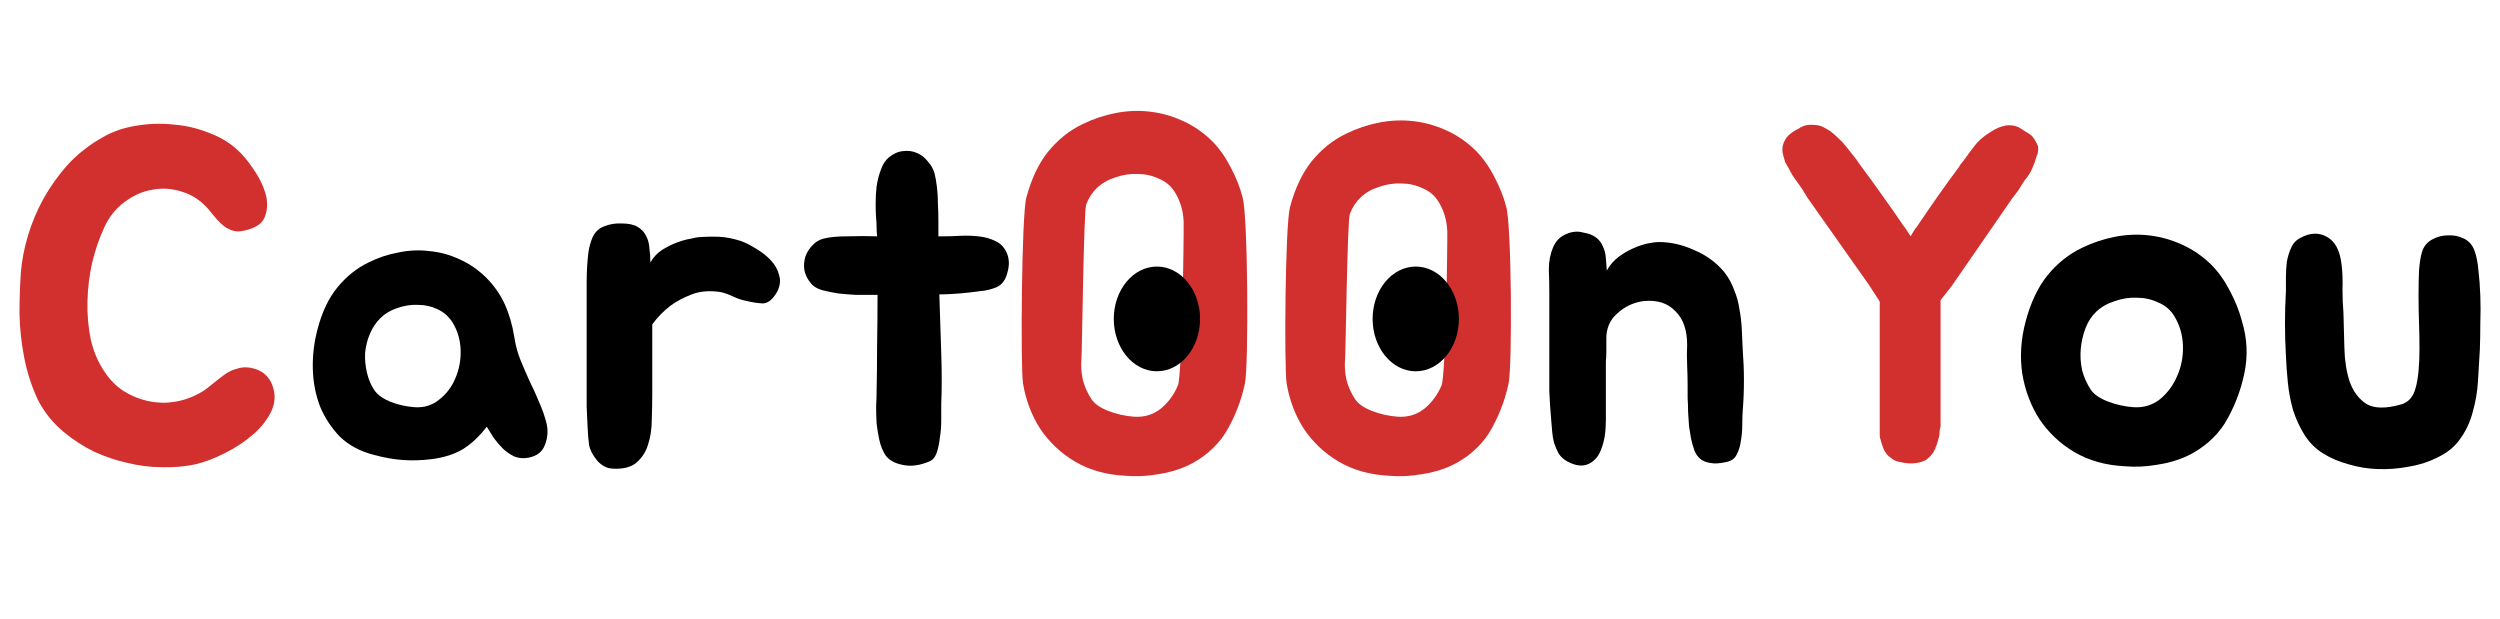 <svg width="202" height="50" viewBox="0 0 202 50" fill="none" xmlns="http://www.w3.org/2000/svg">
<path d="M200.372 28.248C200.321 29.094 200.269 29.953 200.218 30.825C200.167 31.671 200.026 32.492 199.796 33.287C199.591 34.082 199.258 34.8 198.797 35.441C198.362 36.082 197.735 36.594 196.916 36.979C196.199 37.338 195.431 37.582 194.611 37.71C193.792 37.864 192.973 37.928 192.154 37.902C191.334 37.877 190.541 37.748 189.773 37.517C189.005 37.312 188.313 37.017 187.699 36.633C187.084 36.248 186.585 35.748 186.201 35.133C185.817 34.517 185.51 33.851 185.279 33.133C185.075 32.415 184.934 31.671 184.857 30.902C184.78 30.133 184.729 29.415 184.703 28.748C184.601 26.979 184.601 25.235 184.703 23.517C184.703 23.184 184.703 22.812 184.703 22.402C184.703 21.966 184.729 21.543 184.78 21.133C184.857 20.723 184.972 20.351 185.126 20.017C185.279 19.659 185.535 19.389 185.894 19.21C186.662 18.799 187.366 18.774 188.006 19.133C188.672 19.492 189.069 20.235 189.197 21.364C189.273 21.953 189.299 22.607 189.273 23.325C189.273 24.043 189.299 24.697 189.35 25.287C189.376 26.159 189.401 27.107 189.427 28.133C189.453 29.133 189.593 30.03 189.849 30.825C190.131 31.62 190.579 32.223 191.194 32.633C191.834 33.017 192.781 33.03 194.035 32.671C194.624 32.492 195.008 32.043 195.187 31.325C195.392 30.607 195.495 29.543 195.495 28.133C195.495 27.517 195.482 26.838 195.456 26.094C195.431 25.351 195.418 24.62 195.418 23.902C195.418 23.159 195.431 22.479 195.456 21.864C195.507 21.223 195.584 20.735 195.687 20.402C195.815 19.941 196.083 19.594 196.493 19.364C196.903 19.133 197.338 19.017 197.799 19.017C198.26 18.992 198.695 19.082 199.105 19.287C199.514 19.492 199.796 19.825 199.949 20.287C200.103 20.697 200.205 21.223 200.257 21.864C200.333 22.479 200.385 23.159 200.41 23.902C200.436 24.62 200.436 25.364 200.41 26.133C200.41 26.877 200.397 27.582 200.372 28.248Z" fill="black"/>
<path d="M168.24 20.017C169.085 19.607 169.969 19.312 170.89 19.133C171.812 18.953 172.721 18.915 173.617 19.017C174.539 19.12 175.422 19.363 176.267 19.748C177.137 20.133 177.931 20.671 178.648 21.363C179.237 21.953 179.749 22.671 180.184 23.517C180.619 24.338 180.939 25.146 181.144 25.94C181.579 27.351 181.643 28.774 181.336 30.21C181.029 31.646 180.504 32.979 179.761 34.21C179.403 34.774 178.955 35.287 178.417 35.748C177.905 36.184 177.355 36.543 176.766 36.825C175.998 37.184 175.166 37.428 174.27 37.556C173.374 37.71 172.503 37.748 171.658 37.671C170.122 37.594 168.765 37.21 167.588 36.517C166.436 35.825 165.501 34.94 164.784 33.864C164.093 32.787 163.632 31.569 163.402 30.21C163.197 28.825 163.286 27.415 163.67 25.979C164.08 24.44 164.669 23.197 165.437 22.248C166.231 21.274 167.165 20.53 168.24 20.017ZM169.393 25.171C169.009 25.53 168.714 25.979 168.509 26.517C168.304 27.056 168.176 27.62 168.125 28.21C168.074 28.774 168.112 29.351 168.24 29.94C168.394 30.505 168.624 31.017 168.932 31.479C169.188 31.863 169.649 32.184 170.314 32.44C170.98 32.697 171.671 32.851 172.388 32.902C173.207 32.953 173.924 32.735 174.539 32.248C175.153 31.735 175.614 31.107 175.921 30.363C176.254 29.62 176.408 28.812 176.382 27.94C176.356 27.069 176.126 26.274 175.691 25.556C175.383 25.043 174.948 24.671 174.385 24.44C173.847 24.184 173.271 24.056 172.657 24.056C172.068 24.03 171.479 24.12 170.89 24.325C170.301 24.505 169.802 24.787 169.393 25.171Z" fill="black"/>
<path d="M164.671 11.825C164.696 11.953 164.696 12.082 164.671 12.21C164.671 12.338 164.632 12.479 164.556 12.633C164.453 12.992 164.338 13.312 164.21 13.594C164.056 13.953 163.864 14.261 163.634 14.517C163.531 14.671 163.429 14.825 163.327 14.979C163.25 15.107 163.173 15.235 163.096 15.364L162.597 16.017L157.681 23.133L156.798 24.248V34.479C156.747 34.607 156.721 34.735 156.721 34.864C156.721 34.992 156.708 35.133 156.683 35.287C156.632 35.415 156.593 35.543 156.568 35.671C156.542 35.774 156.504 35.889 156.452 36.017C156.401 36.12 156.376 36.197 156.376 36.248C156.35 36.3 156.324 36.338 156.299 36.364C156.299 36.389 156.286 36.428 156.26 36.479C156.107 36.735 155.889 36.966 155.608 37.171C155.044 37.453 154.404 37.517 153.687 37.364C153.278 37.312 152.971 37.184 152.766 36.979C152.638 36.902 152.535 36.812 152.459 36.71C152.382 36.607 152.305 36.492 152.228 36.364C152.177 36.21 152.126 36.069 152.075 35.941C152.023 35.812 151.985 35.684 151.959 35.556C151.908 35.428 151.883 35.312 151.883 35.21C151.883 35.081 151.883 34.966 151.883 34.864V24.364L151.038 23.056L146.045 15.979L145.623 15.287C145.469 15.056 145.277 14.787 145.047 14.479C144.842 14.197 144.663 13.889 144.509 13.556C144.407 13.402 144.317 13.248 144.24 13.094C144.189 12.915 144.138 12.735 144.087 12.556C144.01 12.3 143.997 12.043 144.048 11.787C144.125 11.453 144.279 11.171 144.509 10.941C144.765 10.71 145.034 10.53 145.316 10.402C145.674 10.146 146.084 10.043 146.544 10.094C146.826 10.094 147.069 10.146 147.274 10.248C147.479 10.351 147.684 10.466 147.889 10.594C148.119 10.774 148.337 10.966 148.541 11.171C148.772 11.376 148.977 11.594 149.156 11.825C149.361 12.082 149.553 12.325 149.732 12.556C149.911 12.761 150.09 13.005 150.27 13.287L150.385 13.441C150.999 14.261 151.575 15.056 152.113 15.825C152.651 16.569 153.214 17.376 153.803 18.248C153.854 18.299 153.931 18.402 154.033 18.556C154.135 18.71 154.251 18.889 154.379 19.094C154.481 18.915 154.571 18.761 154.648 18.633C154.75 18.479 154.827 18.376 154.878 18.325C155.467 17.453 156.03 16.633 156.568 15.864C157.105 15.094 157.681 14.3 158.296 13.479L158.373 13.325C158.577 13.094 158.757 12.864 158.91 12.633C159.089 12.376 159.281 12.12 159.486 11.864C159.819 11.402 160.267 11.005 160.83 10.671C161.24 10.389 161.662 10.21 162.098 10.133C162.584 10.082 163.007 10.184 163.365 10.441C163.519 10.543 163.659 10.633 163.787 10.71C163.941 10.787 164.069 10.876 164.171 10.979C164.376 11.21 164.543 11.492 164.671 11.825Z" fill="#D22F2F"/>
<path d="M125.184 23.671C125.184 23.082 125.172 22.453 125.146 21.787C125.146 21.12 125.261 20.517 125.492 19.979C125.696 19.492 126.029 19.146 126.49 18.941C126.976 18.71 127.45 18.659 127.911 18.787C128.372 18.864 128.73 19.005 128.986 19.21C129.242 19.415 129.421 19.659 129.524 19.941C129.652 20.197 129.729 20.505 129.754 20.864C129.78 21.197 129.806 21.53 129.831 21.864C130.087 21.402 130.407 21.03 130.791 20.748C131.175 20.466 131.572 20.235 131.982 20.056C132.391 19.876 132.775 19.748 133.134 19.671C133.518 19.594 133.812 19.556 134.017 19.556C134.99 19.556 135.95 19.774 136.897 20.21C137.87 20.62 138.677 21.21 139.317 21.979C139.675 22.441 139.944 22.928 140.123 23.441C140.328 23.928 140.469 24.441 140.546 24.979C140.648 25.517 140.712 26.069 140.738 26.633C140.763 27.171 140.789 27.723 140.814 28.287C140.942 29.928 140.942 31.556 140.814 33.171C140.789 33.505 140.776 33.889 140.776 34.325C140.776 34.761 140.738 35.197 140.661 35.633C140.61 36.043 140.494 36.415 140.315 36.748C140.162 37.056 139.893 37.248 139.509 37.325C138.971 37.453 138.523 37.479 138.165 37.402C137.832 37.351 137.563 37.235 137.358 37.056C137.153 36.876 137 36.646 136.897 36.364C136.795 36.082 136.705 35.761 136.628 35.402C136.577 35.12 136.526 34.8 136.475 34.441C136.449 34.056 136.424 33.671 136.398 33.287C136.398 32.902 136.385 32.53 136.36 32.171C136.36 31.787 136.36 31.441 136.36 31.133C136.36 30.646 136.347 30.107 136.321 29.517C136.296 28.928 136.296 28.376 136.321 27.864C136.321 26.659 136.001 25.748 135.361 25.133C134.747 24.492 133.902 24.223 132.827 24.325C132.007 24.428 131.29 24.761 130.676 25.325C130.062 25.864 129.767 26.569 129.793 27.441C129.793 27.774 129.793 28.082 129.793 28.364C129.793 28.646 129.78 28.928 129.754 29.21C129.754 29.492 129.754 29.799 129.754 30.133C129.754 30.466 129.754 30.838 129.754 31.248C129.754 32.094 129.754 32.992 129.754 33.941C129.754 34.864 129.639 35.62 129.409 36.21C129.204 36.825 128.858 37.248 128.372 37.479C127.885 37.71 127.309 37.646 126.644 37.287C126.362 37.133 126.132 36.928 125.952 36.671C125.799 36.389 125.671 36.094 125.568 35.787C125.492 35.479 125.44 35.171 125.415 34.864C125.389 34.53 125.364 34.223 125.338 33.941C125.261 33.094 125.21 32.312 125.184 31.594C125.184 30.851 125.184 30.056 125.184 29.21V23.671Z" fill="black"/>
<path d="M108.798 10.787C109.643 10.376 110.526 10.082 111.448 9.902C112.37 9.723 113.279 9.684 114.175 9.787C115.096 9.889 115.98 10.133 116.824 10.517C117.695 10.902 118.489 11.441 119.205 12.133C119.794 12.723 120.306 13.441 120.742 14.287C121.177 15.107 121.497 15.915 121.702 16.71C122.137 18.12 122.201 29.543 121.894 30.979C121.586 32.415 121.062 33.748 120.319 34.979C119.961 35.543 119.513 36.056 118.975 36.517C118.463 36.953 117.913 37.312 117.324 37.594C116.556 37.953 115.724 38.197 114.827 38.325C113.931 38.479 113.061 38.517 112.216 38.441C110.68 38.364 109.323 37.979 108.145 37.287C106.993 36.594 106.059 35.71 105.342 34.633C104.651 33.556 104.19 32.338 103.959 30.979C103.755 29.594 103.844 18.184 104.228 16.748C104.638 15.21 105.227 13.966 105.995 13.017C106.788 12.043 107.723 11.3 108.798 10.787ZM109.95 15.941C109.566 16.299 109.272 16.748 109.067 17.287C108.862 17.825 108.734 28.389 108.683 28.979C108.632 29.543 108.67 30.12 108.798 30.71C108.952 31.274 109.182 31.787 109.489 32.248C109.745 32.633 110.206 32.953 110.872 33.21C111.538 33.466 112.229 33.62 112.946 33.671C113.765 33.723 114.482 33.505 115.096 33.017C115.711 32.505 116.172 31.876 116.479 31.133C116.812 30.389 116.965 19.581 116.94 18.71C116.914 17.838 116.684 17.043 116.248 16.325C115.941 15.812 115.506 15.441 114.943 15.21C114.405 14.953 113.829 14.825 113.215 14.825C112.626 14.8 112.037 14.889 111.448 15.094C110.859 15.274 110.36 15.556 109.95 15.941Z" fill="#D22F2F"/>
<path d="M87.496 10.017C88.341 9.607 89.225 9.312 90.146 9.133C91.068 8.953 91.977 8.915 92.873 9.017C93.795 9.12 94.678 9.364 95.523 9.748C96.393 10.133 97.187 10.671 97.904 11.364C98.493 11.953 99.005 12.671 99.44 13.517C99.875 14.338 100.195 15.146 100.4 15.94C100.835 17.351 100.899 29.543 100.592 30.979C100.285 32.415 99.76 33.748 99.017 34.979C98.659 35.543 98.211 36.056 97.673 36.517C97.161 36.953 96.611 37.312 96.022 37.594C95.254 37.953 94.422 38.197 93.526 38.325C92.63 38.479 91.759 38.517 90.914 38.44C89.378 38.364 88.021 37.979 86.844 37.287C85.692 36.594 84.757 35.71 84.04 34.633C83.349 33.556 82.888 32.338 82.658 30.979C82.453 29.594 82.543 17.415 82.927 15.979C83.336 14.44 83.925 13.197 84.693 12.248C85.487 11.274 86.421 10.53 87.496 10.017ZM88.649 15.171C88.265 15.53 87.97 15.979 87.765 16.517C87.561 17.056 87.433 28.389 87.381 28.979C87.33 29.543 87.368 30.12 87.496 30.71C87.65 31.274 87.881 31.787 88.188 32.248C88.444 32.633 88.905 32.953 89.57 33.21C90.236 33.466 90.927 33.62 91.644 33.671C92.463 33.722 93.18 33.505 93.795 33.017C94.409 32.505 94.87 31.876 95.177 31.133C95.51 30.389 95.664 18.812 95.638 17.94C95.612 17.069 95.382 16.274 94.947 15.556C94.639 15.043 94.204 14.671 93.641 14.44C93.103 14.184 92.527 14.056 91.913 14.056C91.324 14.03 90.735 14.12 90.146 14.325C89.558 14.505 89.058 14.787 88.649 15.171Z" fill="#D22F2F"/>
<path d="M81.352 20.441C81.557 20.928 81.569 21.466 81.39 22.056C81.237 22.646 80.942 23.03 80.507 23.21C80.276 23.312 79.969 23.402 79.585 23.479C79.201 23.53 78.779 23.582 78.318 23.633C77.883 23.684 77.448 23.723 77.012 23.748C76.577 23.774 76.206 23.787 75.899 23.787C75.924 24.556 75.95 25.351 75.975 26.171C76.001 26.966 76.027 27.748 76.052 28.518C76.078 29.287 76.091 30.03 76.091 30.748C76.091 31.441 76.078 32.069 76.052 32.633C76.052 33.018 76.052 33.466 76.052 33.979C76.052 34.466 76.014 34.941 75.937 35.402C75.886 35.864 75.796 36.274 75.668 36.633C75.54 36.966 75.348 37.184 75.092 37.287C74.298 37.62 73.569 37.71 72.903 37.556C72.263 37.428 71.802 37.159 71.521 36.748C71.316 36.415 71.162 36.03 71.06 35.594C70.957 35.133 70.881 34.671 70.829 34.21C70.804 33.723 70.791 33.261 70.791 32.825C70.817 32.364 70.829 31.966 70.829 31.633C70.855 30.556 70.868 29.338 70.868 27.979C70.893 26.595 70.906 25.21 70.906 23.825H70.33C70.023 23.825 69.626 23.825 69.14 23.825C68.679 23.8 68.205 23.761 67.719 23.71C67.258 23.633 66.823 23.543 66.413 23.441C66.003 23.312 65.709 23.133 65.53 22.902C65.248 22.569 65.069 22.21 64.992 21.825C64.941 21.441 64.966 21.082 65.069 20.748C65.197 20.389 65.389 20.082 65.645 19.825C65.901 19.543 66.195 19.364 66.528 19.287C66.989 19.159 67.642 19.095 68.487 19.095C69.332 19.069 70.125 19.069 70.868 19.095C70.842 18.838 70.829 18.595 70.829 18.364C70.829 18.107 70.817 17.864 70.791 17.633C70.765 17.325 70.753 16.941 70.753 16.479C70.753 15.992 70.778 15.518 70.829 15.056C70.906 14.569 71.021 14.12 71.175 13.71C71.329 13.274 71.546 12.941 71.828 12.71C72.212 12.402 72.596 12.236 72.98 12.21C73.39 12.159 73.761 12.21 74.094 12.364C74.452 12.518 74.746 12.748 74.977 13.056C75.233 13.338 75.412 13.659 75.514 14.018C75.591 14.325 75.655 14.697 75.707 15.133C75.758 15.543 75.783 15.979 75.783 16.441C75.809 16.902 75.822 17.364 75.822 17.825C75.822 18.287 75.822 18.71 75.822 19.095H76.206C76.59 19.095 77.038 19.082 77.55 19.056C78.062 19.03 78.561 19.043 79.048 19.095C79.56 19.146 80.02 19.274 80.43 19.479C80.84 19.659 81.147 19.979 81.352 20.441Z" fill="black"/>
<path d="M47.403 23.787C47.403 23.479 47.403 23.133 47.403 22.748C47.403 22.338 47.416 21.928 47.441 21.517C47.467 21.081 47.505 20.671 47.557 20.287C47.634 19.876 47.736 19.517 47.864 19.21C48.069 18.748 48.389 18.44 48.824 18.287C49.259 18.107 49.733 18.03 50.245 18.056C50.783 18.056 51.205 18.146 51.512 18.325C51.819 18.505 52.05 18.748 52.203 19.056C52.357 19.338 52.447 19.671 52.472 20.056C52.523 20.415 52.549 20.799 52.549 21.21C52.78 20.799 53.087 20.466 53.471 20.21C53.88 19.953 54.29 19.748 54.7 19.594C55.109 19.44 55.481 19.338 55.813 19.287C56.146 19.21 56.338 19.171 56.389 19.171C57.029 19.12 57.605 19.107 58.118 19.133C58.655 19.158 59.244 19.274 59.884 19.479C60.294 19.633 60.716 19.851 61.151 20.133C61.587 20.389 61.971 20.697 62.303 21.056C62.636 21.415 62.854 21.812 62.956 22.248C63.084 22.658 63.033 23.094 62.803 23.556C62.444 24.197 62.047 24.517 61.612 24.517C61.177 24.492 60.703 24.415 60.191 24.287C59.91 24.235 59.577 24.12 59.193 23.94C58.809 23.761 58.476 23.646 58.194 23.594C57.324 23.466 56.556 23.53 55.89 23.787C55.225 24.043 54.648 24.351 54.162 24.71C53.599 25.146 53.112 25.646 52.703 26.21V31.748C52.703 32.44 52.69 33.158 52.664 33.902C52.664 34.646 52.562 35.325 52.357 35.94C52.178 36.53 51.858 37.017 51.397 37.402C50.962 37.761 50.322 37.915 49.477 37.864C49.016 37.838 48.606 37.62 48.248 37.21C47.89 36.774 47.672 36.351 47.595 35.94C47.544 35.556 47.505 35.094 47.48 34.556C47.454 34.017 47.429 33.453 47.403 32.864C47.403 32.274 47.403 31.684 47.403 31.094C47.403 30.479 47.403 29.915 47.403 29.402V23.787Z" fill="black"/>
<path d="M29.769 21.21C30.537 20.825 31.343 20.556 32.188 20.402C33.033 20.223 33.865 20.184 34.684 20.287C35.529 20.364 36.336 20.581 37.104 20.941C37.872 21.274 38.589 21.761 39.254 22.402C39.92 23.069 40.432 23.799 40.79 24.594C41.149 25.389 41.405 26.274 41.558 27.248C41.661 27.915 41.827 28.53 42.058 29.094C42.288 29.659 42.531 30.223 42.787 30.787C43.069 31.351 43.325 31.915 43.555 32.479C43.811 33.043 44.016 33.633 44.17 34.248C44.298 34.838 44.247 35.415 44.016 35.979C43.811 36.517 43.376 36.851 42.711 36.979C42.327 37.056 41.955 37.03 41.597 36.902C41.264 36.748 40.957 36.543 40.675 36.287C40.394 36.005 40.138 35.71 39.907 35.402C39.702 35.069 39.51 34.761 39.331 34.479C38.742 35.248 38.102 35.851 37.411 36.287C36.72 36.697 35.888 36.966 34.915 37.094C34.095 37.197 33.315 37.223 32.572 37.171C31.83 37.12 31.036 36.979 30.191 36.748C29.09 36.466 28.181 35.979 27.465 35.287C26.773 34.569 26.236 33.748 25.852 32.825C25.493 31.876 25.301 30.864 25.276 29.787C25.25 28.71 25.378 27.646 25.66 26.594C26.018 25.21 26.556 24.081 27.273 23.21C27.989 22.338 28.821 21.671 29.769 21.21ZM30.729 25.71C30.37 26.069 30.089 26.492 29.884 26.979C29.679 27.466 29.551 27.979 29.5 28.517C29.474 29.056 29.526 29.594 29.654 30.133C29.782 30.671 29.986 31.146 30.268 31.556C30.524 31.915 30.959 32.223 31.574 32.479C32.188 32.71 32.828 32.851 33.494 32.902C34.262 32.953 34.928 32.748 35.491 32.287C36.08 31.825 36.515 31.248 36.797 30.556C37.104 29.838 37.245 29.081 37.219 28.287C37.193 27.466 36.976 26.723 36.566 26.056C36.259 25.569 35.849 25.21 35.337 24.979C34.851 24.748 34.326 24.633 33.763 24.633C33.199 24.607 32.636 24.697 32.073 24.902C31.535 25.081 31.087 25.351 30.729 25.71Z" fill="black"/>
<path d="M21.928 30.941C22.261 31.684 22.274 32.415 21.966 33.133C21.659 33.825 21.173 34.466 20.507 35.056C19.842 35.646 19.073 36.158 18.203 36.594C17.358 37.03 16.552 37.338 15.784 37.517C14.939 37.697 14.043 37.774 13.095 37.748C12.174 37.748 11.239 37.633 10.292 37.402C9.37 37.197 8.461 36.889 7.565 36.479C6.695 36.043 5.888 35.517 5.146 34.902C4.25 34.158 3.546 33.274 3.034 32.248C2.547 31.197 2.189 30.082 1.959 28.902C1.728 27.723 1.6 26.543 1.575 25.364C1.575 24.159 1.613 23.03 1.69 21.979C1.767 21.03 1.959 20.043 2.266 19.017C2.573 17.992 2.995 16.992 3.533 16.017C4.096 15.018 4.762 14.094 5.53 13.248C6.324 12.402 7.245 11.684 8.295 11.094C9.089 10.633 9.972 10.325 10.945 10.171C11.943 9.992 12.942 9.953 13.94 10.056C14.964 10.133 15.925 10.351 16.82 10.71C17.742 11.043 18.523 11.505 19.163 12.094C19.573 12.453 19.995 12.953 20.43 13.594C20.891 14.235 21.224 14.889 21.429 15.556C21.634 16.223 21.634 16.851 21.429 17.441C21.25 18.005 20.738 18.389 19.893 18.594C19.534 18.697 19.214 18.723 18.933 18.671C18.651 18.594 18.395 18.479 18.165 18.325C17.934 18.146 17.717 17.941 17.512 17.71C17.307 17.479 17.115 17.248 16.936 17.017C16.321 16.274 15.604 15.774 14.785 15.518C13.966 15.235 13.147 15.171 12.327 15.325C11.534 15.453 10.778 15.787 10.062 16.325C9.37 16.838 8.833 17.505 8.449 18.325C8.039 19.197 7.706 20.159 7.45 21.21C7.22 22.235 7.092 23.287 7.066 24.364C7.041 25.415 7.13 26.441 7.335 27.441C7.565 28.441 7.949 29.325 8.487 30.094C8.897 30.71 9.396 31.21 9.985 31.594C10.599 31.979 11.252 32.248 11.943 32.402C12.635 32.556 13.326 32.582 14.017 32.479C14.734 32.377 15.425 32.146 16.091 31.787C16.296 31.684 16.513 31.543 16.744 31.364C17 31.159 17.256 30.953 17.512 30.748C17.768 30.543 18.024 30.351 18.28 30.171C18.561 29.992 18.856 29.864 19.163 29.787C19.624 29.633 20.123 29.646 20.661 29.825C21.224 30.005 21.646 30.377 21.928 30.941Z" fill="#D22F2F"/>
<ellipse cx="93.479" cy="25.769" rx="3.486" ry="4.231" fill="black"/>
<ellipse cx="114.393" cy="25.769" rx="3.486" ry="4.231" fill="black"/>
</svg>
